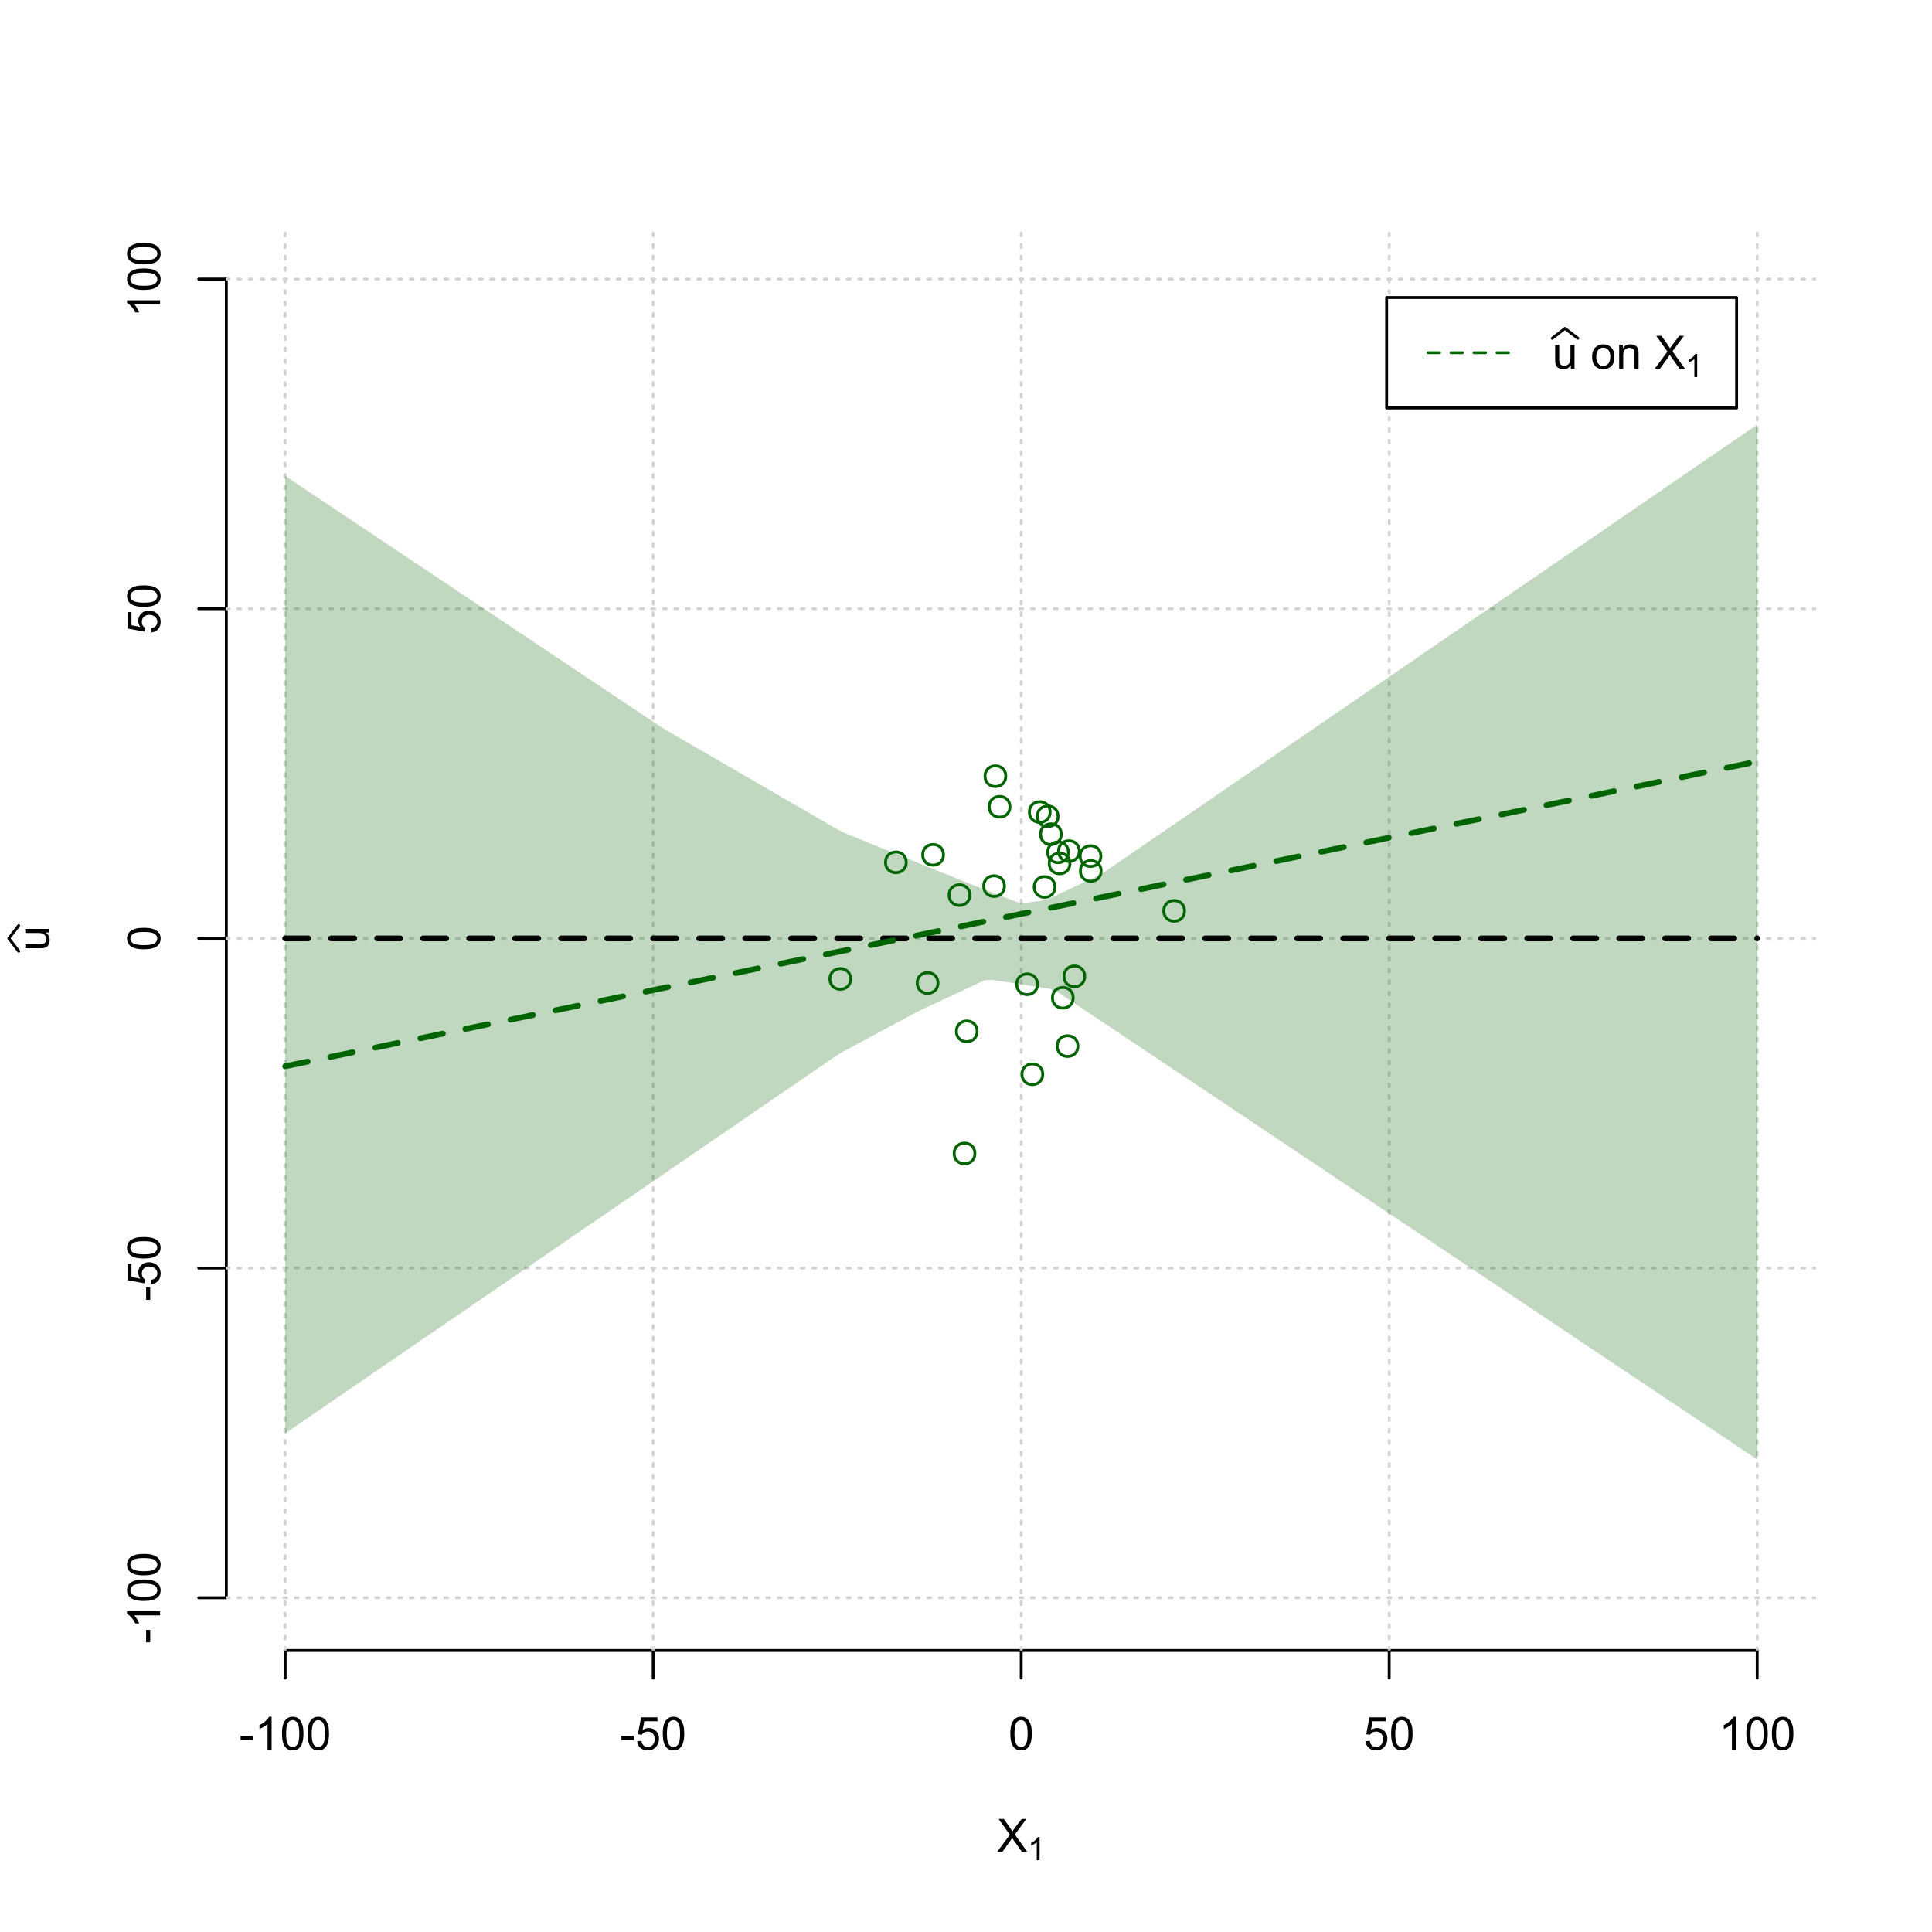 <?xml version="1.0" encoding="UTF-8"?>
<svg xmlns="http://www.w3.org/2000/svg" xmlns:xlink="http://www.w3.org/1999/xlink" width="504pt" height="504pt" viewBox="0 0 504 504" version="1.1">
<defs>
<g>
<symbol overflow="visible" id="glyph0-0">
<path style="stroke:none;" d="M 1.5 0 L 1.5 -7.5 L 7.5 -7.5 L 7.5 0 Z M 1.688 -0.188 L 7.312 -0.188 L 7.312 -7.312 L 1.688 -7.312 Z M 1.688 -0.188 "/>
</symbol>
<symbol overflow="visible" id="glyph0-1">
<path style="stroke:none;" d="M 0.055 0 L 3.375 -4.477 L 0.445 -8.59 L 1.797 -8.59 L 3.359 -6.387 C 3.68 -5.93 3.91 -5.578 4.047 -5.332 C 4.238 -5.645 4.465 -5.969 4.727 -6.312 L 6.457 -8.59 L 7.695 -8.59 L 4.676 -4.539 L 7.93 0 L 6.523 0 L 4.359 -3.062 C 4.238 -3.238 4.113 -3.43 3.984 -3.641 C 3.789 -3.324 3.652 -3.109 3.574 -2.992 L 1.418 0 Z M 0.055 0 "/>
</symbol>
<symbol overflow="visible" id="glyph0-2">
<path style="stroke:none;" d="M 0.383 -2.578 L 0.383 -3.641 L 3.621 -3.641 L 3.621 -2.578 Z M 0.383 -2.578 "/>
</symbol>
<symbol overflow="visible" id="glyph0-3">
<path style="stroke:none;" d="M 4.469 0 L 3.414 0 L 3.414 -6.719 C 3.16 -6.477 2.828 -6.234 2.414 -5.996 C 2 -5.75 1.629 -5.57 1.305 -5.449 L 1.305 -6.469 C 1.895 -6.742 2.41 -7.078 2.852 -7.477 C 3.293 -7.871 3.605 -8.254 3.789 -8.625 L 4.469 -8.625 Z M 4.469 0 "/>
</symbol>
<symbol overflow="visible" id="glyph0-4">
<path style="stroke:none;" d="M 0.5 -4.234 C 0.496 -5.246 0.602 -6.062 0.812 -6.688 C 1.02 -7.305 1.328 -7.785 1.742 -8.121 C 2.148 -8.457 2.668 -8.625 3.297 -8.625 C 3.758 -8.625 4.164 -8.531 4.512 -8.348 C 4.855 -8.16 5.141 -7.891 5.371 -7.543 C 5.594 -7.191 5.773 -6.766 5.906 -6.266 C 6.035 -5.762 6.098 -5.086 6.102 -4.234 C 6.098 -3.227 5.996 -2.414 5.789 -1.797 C 5.578 -1.176 5.266 -0.695 4.859 -0.359 C 4.445 -0.02 3.926 0.145 3.297 0.148 C 2.465 0.145 1.816 -0.148 1.348 -0.742 C 0.781 -1.457 0.496 -2.621 0.5 -4.234 Z M 1.582 -4.234 C 1.582 -2.824 1.746 -1.887 2.074 -1.418 C 2.402 -0.949 2.809 -0.715 3.297 -0.719 C 3.777 -0.715 4.184 -0.949 4.52 -1.422 C 4.848 -1.887 5.016 -2.824 5.016 -4.234 C 5.016 -5.648 4.848 -6.59 4.52 -7.055 C 4.184 -7.516 3.773 -7.746 3.289 -7.75 C 2.801 -7.746 2.414 -7.543 2.125 -7.137 C 1.762 -6.613 1.582 -5.645 1.582 -4.234 Z M 1.582 -4.234 "/>
</symbol>
<symbol overflow="visible" id="glyph0-5">
<path style="stroke:none;" d="M 0.5 -2.25 L 1.605 -2.344 C 1.684 -1.805 1.871 -1.398 2.176 -1.125 C 2.473 -0.852 2.836 -0.715 3.258 -0.719 C 3.766 -0.715 4.195 -0.906 4.547 -1.293 C 4.898 -1.672 5.074 -2.18 5.074 -2.82 C 5.074 -3.414 4.902 -3.891 4.566 -4.242 C 4.227 -4.59 3.785 -4.762 3.242 -4.766 C 2.898 -4.762 2.594 -4.684 2.32 -4.531 C 2.047 -4.375 1.832 -4.176 1.676 -3.93 L 0.688 -4.062 L 1.516 -8.473 L 5.789 -8.473 L 5.789 -7.465 L 2.359 -7.465 L 1.898 -5.156 C 2.414 -5.516 2.953 -5.695 3.523 -5.695 C 4.27 -5.695 4.902 -5.434 5.422 -4.914 C 5.934 -4.395 6.191 -3.727 6.195 -2.914 C 6.191 -2.133 5.965 -1.461 5.516 -0.898 C 4.961 -0.199 4.211 0.145 3.258 0.148 C 2.477 0.145 1.836 -0.07 1.344 -0.508 C 0.844 -0.941 0.562 -1.523 0.5 -2.25 Z M 0.5 -2.25 "/>
</symbol>
<symbol overflow="visible" id="glyph0-6">
<path style="stroke:none;" d="M 4.867 0 L 4.867 -0.914 C 4.379 -0.211 3.723 0.141 2.895 0.141 C 2.527 0.141 2.184 0.07 1.867 -0.07 C 1.547 -0.211 1.309 -0.387 1.156 -0.602 C 1 -0.812 0.895 -1.074 0.832 -1.383 C 0.785 -1.59 0.762 -1.918 0.766 -2.367 L 0.766 -6.223 L 1.82 -6.223 L 1.82 -2.773 C 1.816 -2.219 1.84 -1.848 1.887 -1.656 C 1.949 -1.379 2.09 -1.16 2.309 -1.004 C 2.523 -0.84 2.789 -0.762 3.105 -0.766 C 3.418 -0.762 3.715 -0.844 3.996 -1.008 C 4.273 -1.172 4.469 -1.391 4.586 -1.672 C 4.699 -1.949 4.758 -2.355 4.758 -2.891 L 4.758 -6.223 L 5.812 -6.223 L 5.812 0 Z M 4.867 0 "/>
</symbol>
<symbol overflow="visible" id="glyph0-7">
<path style="stroke:none;" d=""/>
</symbol>
<symbol overflow="visible" id="glyph0-8">
<path style="stroke:none;" d="M 0.398 -3.109 C 0.398 -4.262 0.719 -5.117 1.359 -5.672 C 1.895 -6.133 2.547 -6.363 3.316 -6.363 C 4.172 -6.363 4.871 -6.082 5.414 -5.52 C 5.953 -4.957 6.223 -4.184 6.227 -3.199 C 6.223 -2.398 6.102 -1.766 5.867 -1.309 C 5.625 -0.848 5.277 -0.492 4.82 -0.238 C 4.359 0.016 3.859 0.141 3.316 0.141 C 2.441 0.141 1.734 -0.137 1.203 -0.695 C 0.664 -1.254 0.398 -2.059 0.398 -3.109 Z M 1.484 -3.109 C 1.48 -2.309 1.656 -1.711 2.004 -1.32 C 2.348 -0.922 2.785 -0.727 3.316 -0.727 C 3.84 -0.727 4.273 -0.926 4.621 -1.324 C 4.969 -1.723 5.145 -2.328 5.145 -3.148 C 5.145 -3.914 4.969 -4.496 4.617 -4.895 C 4.266 -5.289 3.832 -5.488 3.316 -5.492 C 2.785 -5.488 2.348 -5.293 2.004 -4.898 C 1.656 -4.5 1.48 -3.902 1.484 -3.109 Z M 1.484 -3.109 "/>
</symbol>
<symbol overflow="visible" id="glyph0-9">
<path style="stroke:none;" d="M 0.789 0 L 0.789 -6.223 L 1.742 -6.223 L 1.742 -5.336 C 2.195 -6.02 2.855 -6.363 3.719 -6.363 C 4.09 -6.363 4.434 -6.293 4.754 -6.16 C 5.066 -6.023 5.305 -5.848 5.461 -5.633 C 5.617 -5.41 5.727 -5.152 5.789 -4.852 C 5.828 -4.656 5.848 -4.312 5.848 -3.828 L 5.848 0 L 4.793 0 L 4.793 -3.785 C 4.793 -4.215 4.75 -4.535 4.668 -4.75 C 4.586 -4.961 4.441 -5.129 4.234 -5.258 C 4.023 -5.383 3.777 -5.449 3.5 -5.449 C 3.047 -5.449 2.66 -5.305 2.332 -5.02 C 2.004 -4.734 1.84 -4.195 1.844 -3.398 L 1.844 0 Z M 0.789 0 "/>
</symbol>
<symbol overflow="visible" id="glyph1-0">
<path style="stroke:none;" d="M 1.051 0 L 1.051 -5.25 L 5.25 -5.25 L 5.25 0 Z M 1.18 -0.133 L 5.117 -0.133 L 5.117 -5.117 L 1.18 -5.117 Z M 1.18 -0.133 "/>
</symbol>
<symbol overflow="visible" id="glyph1-1">
<path style="stroke:none;" d="M 3.129 0 L 2.391 0 L 2.391 -4.703 C 2.211 -4.531 1.977 -4.363 1.691 -4.195 C 1.398 -4.023 1.141 -3.895 0.914 -3.812 L 0.914 -4.527 C 1.328 -4.719 1.688 -4.953 1.996 -5.234 C 2.305 -5.508 2.523 -5.777 2.652 -6.039 L 3.129 -6.039 Z M 3.129 0 "/>
</symbol>
<symbol overflow="visible" id="glyph2-0">
<path style="stroke:none;" d="M 0 -1.5 L -7.5 -1.5 L -7.5 -7.5 L 0 -7.5 Z M -0.188 -1.688 L -0.188 -7.312 L -7.312 -7.312 L -7.312 -1.688 Z M -0.188 -1.688 "/>
</symbol>
<symbol overflow="visible" id="glyph2-1">
<path style="stroke:none;" d="M 0 -4.867 L -0.914 -4.867 C -0.211 -4.379 0.141 -3.723 0.141 -2.895 C 0.141 -2.527 0.07 -2.184 -0.07 -1.867 C -0.211 -1.547 -0.387 -1.309 -0.598 -1.156 C -0.809 -1 -1.07 -0.895 -1.383 -0.832 C -1.59 -0.789 -1.918 -0.766 -2.367 -0.77 L -6.223 -0.77 L -6.223 -1.824 L -2.773 -1.824 C -2.219 -1.82 -1.848 -1.844 -1.656 -1.887 C -1.379 -1.949 -1.16 -2.09 -1.004 -2.309 C -0.84 -2.523 -0.762 -2.789 -0.766 -3.105 C -0.762 -3.418 -0.844 -3.715 -1.008 -3.996 C -1.172 -4.273 -1.391 -4.469 -1.672 -4.586 C -1.945 -4.699 -2.352 -4.758 -2.887 -4.758 L -6.223 -4.758 L -6.223 -5.812 L 0 -5.812 Z M 0 -4.867 "/>
</symbol>
<symbol overflow="visible" id="glyph2-2">
<path style="stroke:none;" d="M -2.578 -0.383 L -3.641 -0.383 L -3.641 -3.621 L -2.578 -3.621 Z M -2.578 -0.383 "/>
</symbol>
<symbol overflow="visible" id="glyph2-3">
<path style="stroke:none;" d="M 0 -4.469 L 0 -3.414 L -6.719 -3.418 C -6.477 -3.16 -6.234 -2.828 -5.996 -2.418 C -5.75 -2.004 -5.57 -1.633 -5.449 -1.309 L -6.469 -1.309 C -6.742 -1.895 -7.078 -2.41 -7.477 -2.852 C -7.871 -3.293 -8.254 -3.605 -8.625 -3.793 L -8.625 -4.473 Z M 0 -4.469 "/>
</symbol>
<symbol overflow="visible" id="glyph2-4">
<path style="stroke:none;" d="M -4.234 -0.5 C -5.246 -0.496 -6.062 -0.602 -6.688 -0.812 C -7.305 -1.02 -7.785 -1.328 -8.121 -1.742 C -8.457 -2.152 -8.625 -2.672 -8.625 -3.301 C -8.625 -3.758 -8.531 -4.164 -8.348 -4.512 C -8.16 -4.859 -7.891 -5.145 -7.543 -5.371 C -7.191 -5.594 -6.766 -5.773 -6.266 -5.906 C -5.762 -6.035 -5.086 -6.098 -4.234 -6.102 C -3.223 -6.098 -2.41 -5.996 -1.793 -5.789 C -1.176 -5.578 -0.695 -5.266 -0.359 -4.859 C -0.02 -4.445 0.145 -3.926 0.148 -3.297 C 0.145 -2.465 -0.148 -1.816 -0.742 -1.348 C -1.457 -0.781 -2.621 -0.496 -4.234 -0.5 Z M -4.234 -1.582 C -2.824 -1.582 -1.887 -1.746 -1.418 -2.074 C -0.949 -2.402 -0.715 -2.809 -0.719 -3.297 C -0.715 -3.777 -0.949 -4.184 -1.422 -4.52 C -1.887 -4.848 -2.824 -5.016 -4.234 -5.016 C -5.648 -5.016 -6.59 -4.848 -7.055 -4.52 C -7.516 -4.188 -7.746 -3.777 -7.75 -3.289 C -7.746 -2.801 -7.543 -2.414 -7.137 -2.129 C -6.613 -1.762 -5.645 -1.582 -4.234 -1.582 Z M -4.234 -1.582 "/>
</symbol>
<symbol overflow="visible" id="glyph2-5">
<path style="stroke:none;" d="M -2.25 -0.5 L -2.344 -1.605 C -1.805 -1.684 -1.398 -1.871 -1.125 -2.176 C -0.852 -2.473 -0.715 -2.836 -0.719 -3.258 C -0.715 -3.766 -0.906 -4.195 -1.293 -4.547 C -1.672 -4.898 -2.18 -5.074 -2.816 -5.074 C -3.414 -5.074 -3.891 -4.902 -4.242 -4.566 C -4.59 -4.227 -4.762 -3.785 -4.766 -3.242 C -4.762 -2.898 -4.684 -2.594 -4.531 -2.32 C -4.375 -2.047 -4.176 -1.832 -3.93 -1.676 L -4.062 -0.688 L -8.473 -1.52 L -8.473 -5.789 L -7.465 -5.789 L -7.465 -2.363 L -5.156 -1.898 C -5.516 -2.414 -5.695 -2.953 -5.695 -3.523 C -5.695 -4.27 -5.434 -4.902 -4.914 -5.422 C -4.395 -5.934 -3.727 -6.191 -2.91 -6.195 C -2.133 -6.191 -1.461 -5.965 -0.895 -5.516 C -0.199 -4.961 0.145 -4.211 0.148 -3.258 C 0.145 -2.477 -0.07 -1.836 -0.508 -1.344 C -0.941 -0.848 -1.523 -0.566 -2.25 -0.5 Z M -2.25 -0.5 "/>
</symbol>
</g>
<clipPath id="clip1">
  <path d="M 74 59.039 L 75 59.039 L 75 430.559 L 74 430.559 Z M 74 59.039 "/>
</clipPath>
<clipPath id="clip2">
  <path d="M 170 59.039 L 171 59.039 L 171 430.559 L 170 430.559 Z M 170 59.039 "/>
</clipPath>
<clipPath id="clip3">
  <path d="M 266 59.039 L 267 59.039 L 267 430.559 L 266 430.559 Z M 266 59.039 "/>
</clipPath>
<clipPath id="clip4">
  <path d="M 362 59.039 L 363 59.039 L 363 430.559 L 362 430.559 Z M 362 59.039 "/>
</clipPath>
<clipPath id="clip5">
  <path d="M 458 59.039 L 459 59.039 L 459 430.559 L 458 430.559 Z M 458 59.039 "/>
</clipPath>
<clipPath id="clip6">
  <path d="M 59.039 416 L 473.758 416 L 473.758 418 L 59.039 418 Z M 59.039 416 "/>
</clipPath>
<clipPath id="clip7">
  <path d="M 59.039 330 L 473.758 330 L 473.758 332 L 59.039 332 Z M 59.039 330 "/>
</clipPath>
<clipPath id="clip8">
  <path d="M 59.039 244 L 473.758 244 L 473.758 246 L 59.039 246 Z M 59.039 244 "/>
</clipPath>
<clipPath id="clip9">
  <path d="M 59.039 158 L 473.758 158 L 473.758 160 L 59.039 160 Z M 59.039 158 "/>
</clipPath>
<clipPath id="clip10">
  <path d="M 59.039 72 L 473.758 72 L 473.758 74 L 59.039 74 Z M 59.039 72 "/>
</clipPath>
</defs>
<g id="surface2796">
<rect x="0" y="0" width="504" height="504" style="fill:rgb(100%,100%,100%);fill-opacity:1;stroke:none;"/>
<g style="fill:rgb(0%,0%,0%);fill-opacity:1;">
  <use xlink:href="#glyph0-1" x="260.062" y="483.102"/>
</g>
<g style="fill:rgb(0%,0%,0%);fill-opacity:1;">
  <use xlink:href="#glyph1-1" x="268.066" y="485.281"/>
</g>
<g style="fill:rgb(0%,0%,0%);fill-opacity:1;">
  <use xlink:href="#glyph2-1" x="12.82" y="248.137"/>
</g>
<path style="fill:none;stroke-width:0.75;stroke-linecap:round;stroke-linejoin:round;stroke:rgb(0%,0%,0%);stroke-opacity:1;stroke-miterlimit:10;" d="M 4.879 248.137 L 2.301 244.801 L 4.879 241.465 "/>
<path style="fill:none;stroke-width:0.75;stroke-linecap:round;stroke-linejoin:round;stroke:rgb(0%,0%,0%);stroke-opacity:1;stroke-miterlimit:10;" d="M 74.398 430.559 L 458.398 430.559 "/>
<path style="fill:none;stroke-width:0.75;stroke-linecap:round;stroke-linejoin:round;stroke:rgb(0%,0%,0%);stroke-opacity:1;stroke-miterlimit:10;" d="M 74.398 430.559 L 74.398 437.762 "/>
<path style="fill:none;stroke-width:0.75;stroke-linecap:round;stroke-linejoin:round;stroke:rgb(0%,0%,0%);stroke-opacity:1;stroke-miterlimit:10;" d="M 170.398 430.559 L 170.398 437.762 "/>
<path style="fill:none;stroke-width:0.75;stroke-linecap:round;stroke-linejoin:round;stroke:rgb(0%,0%,0%);stroke-opacity:1;stroke-miterlimit:10;" d="M 266.398 430.559 L 266.398 437.762 "/>
<path style="fill:none;stroke-width:0.75;stroke-linecap:round;stroke-linejoin:round;stroke:rgb(0%,0%,0%);stroke-opacity:1;stroke-miterlimit:10;" d="M 362.398 430.559 L 362.398 437.762 "/>
<path style="fill:none;stroke-width:0.75;stroke-linecap:round;stroke-linejoin:round;stroke:rgb(0%,0%,0%);stroke-opacity:1;stroke-miterlimit:10;" d="M 458.398 430.559 L 458.398 437.762 "/>
<g style="fill:rgb(0%,0%,0%);fill-opacity:1;">
  <use xlink:href="#glyph0-2" x="62.391" y="456.48"/>
  <use xlink:href="#glyph0-3" x="66.387" y="456.48"/>
  <use xlink:href="#glyph0-4" x="73.061" y="456.48"/>
  <use xlink:href="#glyph0-4" x="79.734" y="456.48"/>
</g>
<g style="fill:rgb(0%,0%,0%);fill-opacity:1;">
  <use xlink:href="#glyph0-2" x="161.727" y="456.48"/>
  <use xlink:href="#glyph0-5" x="165.723" y="456.48"/>
  <use xlink:href="#glyph0-4" x="172.396" y="456.48"/>
</g>
<g style="fill:rgb(0%,0%,0%);fill-opacity:1;">
  <use xlink:href="#glyph0-4" x="263.062" y="456.48"/>
</g>
<g style="fill:rgb(0%,0%,0%);fill-opacity:1;">
  <use xlink:href="#glyph0-5" x="355.727" y="456.48"/>
  <use xlink:href="#glyph0-4" x="362.4" y="456.48"/>
</g>
<g style="fill:rgb(0%,0%,0%);fill-opacity:1;">
  <use xlink:href="#glyph0-3" x="448.387" y="456.48"/>
  <use xlink:href="#glyph0-4" x="455.061" y="456.48"/>
  <use xlink:href="#glyph0-4" x="461.734" y="456.48"/>
</g>
<path style="fill:none;stroke-width:0.75;stroke-linecap:round;stroke-linejoin:round;stroke:rgb(0%,0%,0%);stroke-opacity:1;stroke-miterlimit:10;" d="M 59.039 416.801 L 59.039 72.801 "/>
<path style="fill:none;stroke-width:0.75;stroke-linecap:round;stroke-linejoin:round;stroke:rgb(0%,0%,0%);stroke-opacity:1;stroke-miterlimit:10;" d="M 59.039 416.801 L 51.84 416.801 "/>
<path style="fill:none;stroke-width:0.75;stroke-linecap:round;stroke-linejoin:round;stroke:rgb(0%,0%,0%);stroke-opacity:1;stroke-miterlimit:10;" d="M 59.039 330.801 L 51.84 330.801 "/>
<path style="fill:none;stroke-width:0.75;stroke-linecap:round;stroke-linejoin:round;stroke:rgb(0%,0%,0%);stroke-opacity:1;stroke-miterlimit:10;" d="M 59.039 244.801 L 51.84 244.801 "/>
<path style="fill:none;stroke-width:0.75;stroke-linecap:round;stroke-linejoin:round;stroke:rgb(0%,0%,0%);stroke-opacity:1;stroke-miterlimit:10;" d="M 59.039 158.801 L 51.84 158.801 "/>
<path style="fill:none;stroke-width:0.75;stroke-linecap:round;stroke-linejoin:round;stroke:rgb(0%,0%,0%);stroke-opacity:1;stroke-miterlimit:10;" d="M 59.039 72.801 L 51.84 72.801 "/>
<g style="fill:rgb(0%,0%,0%);fill-opacity:1;">
  <use xlink:href="#glyph2-2" x="41.762" y="428.809"/>
  <use xlink:href="#glyph2-3" x="41.762" y="424.812"/>
  <use xlink:href="#glyph2-4" x="41.762" y="418.139"/>
  <use xlink:href="#glyph2-4" x="41.762" y="411.465"/>
</g>
<g style="fill:rgb(0%,0%,0%);fill-opacity:1;">
  <use xlink:href="#glyph2-2" x="41.762" y="339.473"/>
  <use xlink:href="#glyph2-5" x="41.762" y="335.477"/>
  <use xlink:href="#glyph2-4" x="41.762" y="328.803"/>
</g>
<g style="fill:rgb(0%,0%,0%);fill-opacity:1;">
  <use xlink:href="#glyph2-4" x="41.762" y="248.137"/>
</g>
<g style="fill:rgb(0%,0%,0%);fill-opacity:1;">
  <use xlink:href="#glyph2-5" x="41.762" y="165.473"/>
  <use xlink:href="#glyph2-4" x="41.762" y="158.799"/>
</g>
<g style="fill:rgb(0%,0%,0%);fill-opacity:1;">
  <use xlink:href="#glyph2-3" x="41.762" y="82.812"/>
  <use xlink:href="#glyph2-4" x="41.762" y="76.139"/>
  <use xlink:href="#glyph2-4" x="41.762" y="69.465"/>
</g>
<g clip-path="url(#clip1)" clip-rule="nonzero">
<path style="fill:none;stroke-width:0.75;stroke-linecap:round;stroke-linejoin:round;stroke:rgb(82.745%,82.745%,82.745%);stroke-opacity:1;stroke-dasharray:0.75,2.25;stroke-miterlimit:10;" d="M 74.398 430.559 L 74.398 59.039 "/>
</g>
<g clip-path="url(#clip2)" clip-rule="nonzero">
<path style="fill:none;stroke-width:0.75;stroke-linecap:round;stroke-linejoin:round;stroke:rgb(82.745%,82.745%,82.745%);stroke-opacity:1;stroke-dasharray:0.75,2.25;stroke-miterlimit:10;" d="M 170.398 430.559 L 170.398 59.039 "/>
</g>
<g clip-path="url(#clip3)" clip-rule="nonzero">
<path style="fill:none;stroke-width:0.75;stroke-linecap:round;stroke-linejoin:round;stroke:rgb(82.745%,82.745%,82.745%);stroke-opacity:1;stroke-dasharray:0.75,2.25;stroke-miterlimit:10;" d="M 266.398 430.559 L 266.398 59.039 "/>
</g>
<g clip-path="url(#clip4)" clip-rule="nonzero">
<path style="fill:none;stroke-width:0.75;stroke-linecap:round;stroke-linejoin:round;stroke:rgb(82.745%,82.745%,82.745%);stroke-opacity:1;stroke-dasharray:0.75,2.25;stroke-miterlimit:10;" d="M 362.398 430.559 L 362.398 59.039 "/>
</g>
<g clip-path="url(#clip5)" clip-rule="nonzero">
<path style="fill:none;stroke-width:0.75;stroke-linecap:round;stroke-linejoin:round;stroke:rgb(82.745%,82.745%,82.745%);stroke-opacity:1;stroke-dasharray:0.75,2.25;stroke-miterlimit:10;" d="M 458.398 430.559 L 458.398 59.039 "/>
</g>
<g clip-path="url(#clip6)" clip-rule="nonzero">
<path style="fill:none;stroke-width:0.75;stroke-linecap:round;stroke-linejoin:round;stroke:rgb(82.745%,82.745%,82.745%);stroke-opacity:1;stroke-dasharray:0.75,2.25;stroke-miterlimit:10;" d="M 59.039 416.801 L 473.762 416.801 "/>
</g>
<g clip-path="url(#clip7)" clip-rule="nonzero">
<path style="fill:none;stroke-width:0.75;stroke-linecap:round;stroke-linejoin:round;stroke:rgb(82.745%,82.745%,82.745%);stroke-opacity:1;stroke-dasharray:0.75,2.25;stroke-miterlimit:10;" d="M 59.039 330.801 L 473.762 330.801 "/>
</g>
<g clip-path="url(#clip8)" clip-rule="nonzero">
<path style="fill:none;stroke-width:0.75;stroke-linecap:round;stroke-linejoin:round;stroke:rgb(82.745%,82.745%,82.745%);stroke-opacity:1;stroke-dasharray:0.75,2.25;stroke-miterlimit:10;" d="M 59.039 244.801 L 473.762 244.801 "/>
</g>
<g clip-path="url(#clip9)" clip-rule="nonzero">
<path style="fill:none;stroke-width:0.75;stroke-linecap:round;stroke-linejoin:round;stroke:rgb(82.745%,82.745%,82.745%);stroke-opacity:1;stroke-dasharray:0.75,2.25;stroke-miterlimit:10;" d="M 59.039 158.801 L 473.762 158.801 "/>
</g>
<g clip-path="url(#clip10)" clip-rule="nonzero">
<path style="fill:none;stroke-width:0.75;stroke-linecap:round;stroke-linejoin:round;stroke:rgb(82.745%,82.745%,82.745%);stroke-opacity:1;stroke-dasharray:0.75,2.25;stroke-miterlimit:10;" d="M 59.039 72.801 L 473.762 72.801 "/>
</g>
<path style=" stroke:none;fill-rule:nonzero;fill:rgb(0%,39.216%,0%);fill-opacity:0.251;" d="M 74.398 72.801 L 74.398 124.148 L 76.32 125.43 L 78.238 126.711 L 80.16 127.996 L 82.078 129.277 L 84 130.562 L 85.922 131.844 L 87.84 133.129 L 89.762 134.41 L 91.68 135.691 L 93.602 136.977 L 95.52 138.258 L 97.441 139.543 L 99.359 140.824 L 101.281 142.105 L 103.199 143.391 L 105.121 144.672 L 107.039 145.957 L 108.961 147.238 L 110.879 148.52 L 112.801 149.805 L 114.719 151.086 L 116.641 152.371 L 118.559 153.652 L 120.48 154.938 L 122.398 156.219 L 124.32 157.5 L 126.238 158.785 L 128.16 160.066 L 130.078 161.352 L 133.922 163.914 L 135.84 165.199 L 137.762 166.48 L 139.68 167.766 L 141.602 169.047 L 143.52 170.332 L 145.441 171.613 L 147.359 172.895 L 149.281 174.18 L 151.199 175.461 L 153.121 176.746 L 155.039 178.027 L 156.961 179.309 L 158.879 180.594 L 160.801 181.875 L 162.719 183.16 L 164.641 184.441 L 166.559 185.723 L 168.48 187.008 L 170.398 188.289 L 172.32 189.574 L 174.238 190.742 L 176.16 191.852 L 178.078 192.965 L 181.922 195.191 L 183.84 196.305 L 185.762 197.418 L 187.68 198.527 L 189.602 199.641 L 191.52 200.754 L 193.441 201.867 L 195.359 202.98 L 197.281 204.094 L 199.199 205.203 L 201.121 206.316 L 203.039 207.43 L 204.961 208.543 L 206.879 209.656 L 208.801 210.77 L 210.719 211.879 L 212.641 212.992 L 214.559 214.105 L 216.48 215.219 L 218.398 216.332 L 220.32 217.32 L 222.238 218.098 L 224.16 218.875 L 226.078 219.652 L 228 220.434 L 229.922 221.211 L 231.84 221.988 L 233.762 222.766 L 235.68 223.547 L 237.602 224.324 L 239.52 225.102 L 241.441 225.883 L 243.359 226.66 L 245.281 227.438 L 247.199 228.215 L 249.121 228.996 L 251.039 229.773 L 252.961 230.539 L 254.879 231.285 L 256.801 232.031 L 258.719 232.777 L 260.641 233.523 L 262.559 234.266 L 264.48 235.012 L 266.398 235.625 L 268.32 235.43 L 270.238 235.168 L 272.16 234.906 L 274.078 234.27 L 276 233.367 L 277.922 232.461 L 279.84 231.555 L 281.762 230.652 L 283.68 229.746 L 285.602 228.844 L 287.52 227.883 L 289.441 226.566 L 291.359 225.25 L 293.281 223.934 L 295.199 222.621 L 297.121 221.305 L 299.039 219.988 L 300.961 218.672 L 302.879 217.355 L 304.801 216.039 L 306.719 214.727 L 308.641 213.41 L 310.559 212.094 L 312.48 210.777 L 314.398 209.461 L 316.32 208.148 L 318.238 206.832 L 320.16 205.516 L 322.078 204.199 L 325.922 201.566 L 327.84 200.254 L 329.762 198.938 L 331.68 197.621 L 333.602 196.305 L 335.52 194.988 L 337.441 193.672 L 339.359 192.359 L 341.281 191.043 L 343.199 189.727 L 345.121 188.41 L 347.039 187.094 L 348.961 185.781 L 350.879 184.465 L 352.801 183.148 L 354.719 181.832 L 356.641 180.516 L 358.559 179.199 L 360.48 177.887 L 362.398 176.57 L 364.32 175.254 L 366.238 173.938 L 368.16 172.621 L 370.078 171.305 L 372 169.992 L 373.922 168.676 L 375.84 167.359 L 377.762 166.043 L 379.68 164.727 L 381.602 163.414 L 383.52 162.098 L 385.441 160.781 L 387.359 159.465 L 389.281 158.148 L 391.199 156.832 L 393.121 155.52 L 395.039 154.203 L 396.961 152.887 L 398.879 151.57 L 400.801 150.254 L 402.719 148.938 L 404.641 147.625 L 406.559 146.309 L 408.48 144.992 L 410.398 143.676 L 412.32 142.359 L 414.238 141.047 L 416.16 139.73 L 418.078 138.414 L 421.922 135.781 L 423.84 134.465 L 425.762 133.152 L 427.68 131.836 L 429.602 130.52 L 431.52 129.203 L 433.441 127.887 L 435.359 126.57 L 437.281 125.258 L 439.199 123.941 L 441.121 122.625 L 443.039 121.309 L 444.961 119.992 L 446.879 118.676 L 448.801 117.363 L 450.719 116.047 L 452.641 114.73 L 454.559 113.414 L 456.48 112.098 L 458.398 110.785 L 458.398 72.801 L 458.398 416.801 L 458.398 380.719 L 456.48 379.438 L 454.559 378.156 L 452.641 376.871 L 450.719 375.59 L 448.801 374.305 L 446.879 373.023 L 444.961 371.742 L 443.039 370.457 L 441.121 369.176 L 439.199 367.891 L 437.281 366.609 L 435.359 365.324 L 433.441 364.043 L 431.52 362.762 L 429.602 361.477 L 427.68 360.195 L 425.762 358.91 L 423.84 357.629 L 421.922 356.348 L 420 355.062 L 418.078 353.781 L 416.16 352.496 L 414.238 351.215 L 412.32 349.93 L 410.398 348.648 L 408.48 347.367 L 406.559 346.082 L 404.641 344.801 L 402.719 343.516 L 400.801 342.234 L 398.879 340.953 L 396.961 339.668 L 395.039 338.387 L 393.121 337.102 L 391.199 335.82 L 389.281 334.539 L 387.359 333.254 L 385.441 331.973 L 383.52 330.688 L 381.602 329.406 L 379.68 328.121 L 377.762 326.84 L 375.84 325.559 L 373.922 324.273 L 372 322.992 L 370.078 321.707 L 368.16 320.426 L 366.238 319.145 L 364.32 317.859 L 362.398 316.578 L 360.48 315.293 L 358.559 314.012 L 356.641 312.727 L 354.719 311.445 L 352.801 310.164 L 350.879 308.879 L 348.961 307.598 L 347.039 306.312 L 345.121 305.031 L 343.199 303.75 L 341.281 302.465 L 339.359 301.184 L 337.441 299.898 L 335.52 298.617 L 333.602 297.336 L 331.68 296.051 L 329.762 294.77 L 327.84 293.484 L 325.922 292.203 L 324 290.918 L 322.078 289.637 L 320.16 288.355 L 318.238 287.07 L 316.32 285.789 L 314.398 284.504 L 312.48 283.223 L 310.559 281.941 L 308.641 280.656 L 306.719 279.375 L 304.801 278.09 L 302.879 276.809 L 300.961 275.523 L 299.039 274.242 L 297.121 272.961 L 295.199 271.676 L 293.281 270.395 L 291.359 269.109 L 289.441 267.828 L 287.52 266.547 L 285.602 265.262 L 283.68 263.98 L 281.762 262.695 L 279.84 261.414 L 277.922 260.133 L 276 258.848 L 274.078 257.969 L 272.16 257.672 L 270.238 257.375 L 268.32 257.078 L 266.398 256.785 L 264.48 256.488 L 262.559 256.191 L 260.641 255.895 L 258.719 255.602 L 256.801 255.73 L 254.879 256.629 L 252.961 257.527 L 251.039 258.426 L 249.121 259.324 L 247.199 260.223 L 245.281 261.121 L 243.359 262.02 L 241.441 262.914 L 239.52 263.812 L 237.602 264.836 L 235.68 265.871 L 233.762 266.902 L 231.84 267.934 L 229.922 268.965 L 228 270 L 226.078 271.031 L 224.16 272.062 L 222.238 273.094 L 220.32 274.129 L 218.398 275.25 L 216.48 276.562 L 214.559 277.879 L 212.641 279.195 L 210.719 280.512 L 208.801 281.828 L 206.879 283.141 L 204.961 284.457 L 203.039 285.773 L 201.121 287.09 L 199.199 288.406 L 197.281 289.723 L 195.359 291.035 L 193.441 292.352 L 191.52 293.668 L 189.602 294.984 L 187.68 296.301 L 185.762 297.617 L 183.84 298.93 L 181.922 300.246 L 178.078 302.879 L 176.16 304.195 L 174.238 305.512 L 172.32 306.824 L 170.398 308.141 L 168.48 309.457 L 166.559 310.773 L 164.641 312.09 L 162.719 313.402 L 160.801 314.719 L 158.879 316.035 L 156.961 317.352 L 155.039 318.668 L 153.121 319.984 L 151.199 321.297 L 149.281 322.613 L 147.359 323.93 L 145.441 325.246 L 143.52 326.562 L 141.602 327.879 L 139.68 329.191 L 137.762 330.508 L 135.84 331.824 L 133.922 333.141 L 132 334.457 L 130.078 335.77 L 128.16 337.086 L 126.238 338.402 L 124.32 339.719 L 122.398 341.035 L 120.48 342.352 L 118.559 343.664 L 116.641 344.98 L 114.719 346.297 L 112.801 347.613 L 110.879 348.93 L 108.961 350.246 L 107.039 351.559 L 105.121 352.875 L 103.199 354.191 L 101.281 355.508 L 99.359 356.824 L 97.441 358.137 L 95.52 359.453 L 93.602 360.77 L 91.68 362.086 L 89.762 363.402 L 87.84 364.719 L 85.922 366.031 L 82.078 368.664 L 80.16 369.98 L 78.238 371.297 L 76.32 372.613 L 74.398 373.926 L 74.398 416.801 Z M 74.398 72.801 "/>
<path style="fill:none;stroke-width:0.75;stroke-linecap:round;stroke-linejoin:round;stroke:rgb(0%,39.216%,0%);stroke-opacity:1;stroke-miterlimit:10;" d="M 281.191 272.895 C 281.191 276.492 275.793 276.492 275.793 272.895 C 275.793 269.293 281.191 269.293 281.191 272.895 "/>
<path style="fill:none;stroke-width:0.75;stroke-linecap:round;stroke-linejoin:round;stroke:rgb(0%,39.216%,0%);stroke-opacity:1;stroke-miterlimit:10;" d="M 276.852 217.621 C 276.852 221.219 271.449 221.219 271.449 217.621 C 271.449 214.02 276.852 214.02 276.852 217.621 "/>
<path style="fill:none;stroke-width:0.75;stroke-linecap:round;stroke-linejoin:round;stroke:rgb(0%,39.216%,0%);stroke-opacity:1;stroke-miterlimit:10;" d="M 309 237.633 C 309 241.234 303.598 241.234 303.598 237.633 C 303.598 234.035 309 234.035 309 237.633 "/>
<path style="fill:none;stroke-width:0.75;stroke-linecap:round;stroke-linejoin:round;stroke:rgb(0%,39.216%,0%);stroke-opacity:1;stroke-miterlimit:10;" d="M 279.953 260.285 C 279.953 263.887 274.551 263.887 274.551 260.285 C 274.551 256.688 279.953 256.688 279.953 260.285 "/>
<path style="fill:none;stroke-width:0.75;stroke-linecap:round;stroke-linejoin:round;stroke:rgb(0%,39.216%,0%);stroke-opacity:1;stroke-miterlimit:10;" d="M 270.637 256.758 C 270.637 260.355 265.238 260.355 265.238 256.758 C 265.238 253.156 270.637 253.156 270.637 256.758 "/>
<path style="fill:none;stroke-width:0.75;stroke-linecap:round;stroke-linejoin:round;stroke:rgb(0%,39.216%,0%);stroke-opacity:1;stroke-miterlimit:10;" d="M 287.18 223.34 C 287.18 226.938 281.781 226.938 281.781 223.34 C 281.781 219.738 287.18 219.738 287.18 223.34 "/>
<path style="fill:none;stroke-width:0.75;stroke-linecap:round;stroke-linejoin:round;stroke:rgb(0%,39.216%,0%);stroke-opacity:1;stroke-miterlimit:10;" d="M 263.461 210.465 C 263.461 214.062 258.059 214.062 258.059 210.465 C 258.059 206.863 263.461 206.863 263.461 210.465 "/>
<path style="fill:none;stroke-width:0.75;stroke-linecap:round;stroke-linejoin:round;stroke:rgb(0%,39.216%,0%);stroke-opacity:1;stroke-miterlimit:10;" d="M 254.312 300.902 C 254.312 304.504 248.914 304.504 248.914 300.902 C 248.914 297.305 254.312 297.305 254.312 300.902 "/>
<path style="fill:none;stroke-width:0.75;stroke-linecap:round;stroke-linejoin:round;stroke:rgb(0%,39.216%,0%);stroke-opacity:1;stroke-miterlimit:10;" d="M 254.895 269.035 C 254.895 272.637 249.496 272.637 249.496 269.035 C 249.496 265.438 254.895 265.438 254.895 269.035 "/>
<path style="fill:none;stroke-width:0.75;stroke-linecap:round;stroke-linejoin:round;stroke:rgb(0%,39.216%,0%);stroke-opacity:1;stroke-miterlimit:10;" d="M 246.109 222.996 C 246.109 226.598 240.711 226.598 240.711 222.996 C 240.711 219.398 246.109 219.398 246.109 222.996 "/>
<path style="fill:none;stroke-width:0.75;stroke-linecap:round;stroke-linejoin:round;stroke:rgb(0%,39.216%,0%);stroke-opacity:1;stroke-miterlimit:10;" d="M 275.199 231.383 C 275.199 234.984 269.801 234.984 269.801 231.383 C 269.801 227.785 275.199 227.785 275.199 231.383 "/>
<path style="fill:none;stroke-width:0.75;stroke-linecap:round;stroke-linejoin:round;stroke:rgb(0%,39.216%,0%);stroke-opacity:1;stroke-miterlimit:10;" d="M 287.238 227.199 C 287.238 230.801 281.84 230.801 281.84 227.199 C 281.84 223.598 287.238 223.598 287.238 227.199 "/>
<path style="fill:none;stroke-width:0.75;stroke-linecap:round;stroke-linejoin:round;stroke:rgb(0%,39.216%,0%);stroke-opacity:1;stroke-miterlimit:10;" d="M 272.012 280.242 C 272.012 283.844 266.609 283.844 266.609 280.242 C 266.609 276.641 272.012 276.641 272.012 280.242 "/>
<path style="fill:none;stroke-width:0.75;stroke-linecap:round;stroke-linejoin:round;stroke:rgb(0%,39.216%,0%);stroke-opacity:1;stroke-miterlimit:10;" d="M 252.988 233.5 C 252.988 237.102 247.586 237.102 247.586 233.5 C 247.586 229.902 252.988 229.902 252.988 233.5 "/>
<path style="fill:none;stroke-width:0.75;stroke-linecap:round;stroke-linejoin:round;stroke:rgb(0%,39.216%,0%);stroke-opacity:1;stroke-miterlimit:10;" d="M 281.547 222.035 C 281.547 225.637 276.148 225.637 276.148 222.035 C 276.148 218.438 281.547 218.438 281.547 222.035 "/>
<path style="fill:none;stroke-width:0.75;stroke-linecap:round;stroke-linejoin:round;stroke:rgb(0%,39.216%,0%);stroke-opacity:1;stroke-miterlimit:10;" d="M 244.684 256.426 C 244.684 260.023 239.281 260.023 239.281 256.426 C 239.281 252.824 244.684 252.824 244.684 256.426 "/>
<path style="fill:none;stroke-width:0.75;stroke-linecap:round;stroke-linejoin:round;stroke:rgb(0%,39.216%,0%);stroke-opacity:1;stroke-miterlimit:10;" d="M 221.902 255.375 C 221.902 258.977 216.5 258.977 216.5 255.375 C 216.5 251.777 221.902 251.777 221.902 255.375 "/>
<path style="fill:none;stroke-width:0.75;stroke-linecap:round;stroke-linejoin:round;stroke:rgb(0%,39.216%,0%);stroke-opacity:1;stroke-miterlimit:10;" d="M 236.406 224.965 C 236.406 228.562 231.008 228.562 231.008 224.965 C 231.008 221.363 236.406 221.363 236.406 224.965 "/>
<path style="fill:none;stroke-width:0.75;stroke-linecap:round;stroke-linejoin:round;stroke:rgb(0%,39.216%,0%);stroke-opacity:1;stroke-miterlimit:10;" d="M 282.965 254.695 C 282.965 258.297 277.562 258.297 277.562 254.695 C 277.562 251.098 282.965 251.098 282.965 254.695 "/>
<path style="fill:none;stroke-width:0.75;stroke-linecap:round;stroke-linejoin:round;stroke:rgb(0%,39.216%,0%);stroke-opacity:1;stroke-miterlimit:10;" d="M 276.016 212.953 C 276.016 216.555 270.613 216.555 270.613 212.953 C 270.613 209.352 276.016 209.352 276.016 212.953 "/>
<path style="fill:none;stroke-width:0.75;stroke-linecap:round;stroke-linejoin:round;stroke:rgb(0%,39.216%,0%);stroke-opacity:1;stroke-miterlimit:10;" d="M 262.02 231.16 C 262.02 234.762 256.617 234.762 256.617 231.16 C 256.617 227.562 262.02 227.562 262.02 231.16 "/>
<path style="fill:none;stroke-width:0.75;stroke-linecap:round;stroke-linejoin:round;stroke:rgb(0%,39.216%,0%);stroke-opacity:1;stroke-miterlimit:10;" d="M 273.938 211.84 C 273.938 215.441 268.539 215.441 268.539 211.84 C 268.539 208.242 273.938 208.242 273.938 211.84 "/>
<path style="fill:none;stroke-width:0.75;stroke-linecap:round;stroke-linejoin:round;stroke:rgb(0%,39.216%,0%);stroke-opacity:1;stroke-miterlimit:10;" d="M 262.371 202.477 C 262.371 206.078 256.969 206.078 256.969 202.477 C 256.969 198.879 262.371 198.879 262.371 202.477 "/>
<path style="fill:none;stroke-width:0.75;stroke-linecap:round;stroke-linejoin:round;stroke:rgb(0%,39.216%,0%);stroke-opacity:1;stroke-miterlimit:10;" d="M 279.105 225.242 C 279.105 228.844 273.707 228.844 273.707 225.242 C 273.707 221.645 279.105 221.645 279.105 225.242 "/>
<path style="fill:none;stroke-width:0.75;stroke-linecap:round;stroke-linejoin:round;stroke:rgb(0%,39.216%,0%);stroke-opacity:1;stroke-miterlimit:10;" d="M 278.715 222.34 C 278.715 225.938 273.316 225.938 273.316 222.34 C 273.316 218.738 278.715 218.738 278.715 222.34 "/>
<path style="fill:none;stroke-width:1.5;stroke-linecap:round;stroke-linejoin:round;stroke:rgb(0%,0%,0%);stroke-opacity:1;stroke-dasharray:6,6;stroke-miterlimit:10;" d="M 74.398 244.801 L 458.398 244.801 "/>
<path style="fill:none;stroke-width:1.5;stroke-linecap:round;stroke-linejoin:round;stroke:rgb(0%,39.216%,0%);stroke-opacity:1;stroke-dasharray:6,6;stroke-miterlimit:10;" d="M 74.398 278.16 L 76.32 277.762 L 78.238 277.363 L 80.16 276.965 L 82.078 276.57 L 85.922 275.773 L 87.84 275.375 L 89.762 274.98 L 91.68 274.582 L 93.602 274.184 L 95.52 273.785 L 97.441 273.391 L 99.359 272.992 L 101.281 272.594 L 103.199 272.195 L 105.121 271.801 L 107.039 271.402 L 108.961 271.004 L 110.879 270.605 L 112.801 270.211 L 114.719 269.812 L 116.641 269.414 L 118.559 269.016 L 120.48 268.621 L 122.398 268.223 L 124.32 267.824 L 126.238 267.426 L 128.16 267.031 L 130.078 266.633 L 133.922 265.836 L 135.84 265.441 L 137.762 265.043 L 139.68 264.645 L 141.602 264.246 L 143.52 263.852 L 145.441 263.453 L 147.359 263.055 L 149.281 262.656 L 151.199 262.262 L 153.121 261.863 L 155.039 261.465 L 156.961 261.066 L 158.879 260.668 L 160.801 260.273 L 162.719 259.875 L 164.641 259.477 L 166.559 259.078 L 168.48 258.684 L 170.398 258.285 L 172.32 257.887 L 174.238 257.488 L 176.16 257.094 L 178.078 256.695 L 181.922 255.898 L 183.84 255.504 L 185.762 255.105 L 187.68 254.707 L 189.602 254.309 L 191.52 253.914 L 193.441 253.516 L 195.359 253.117 L 197.281 252.719 L 199.199 252.324 L 201.121 251.926 L 203.039 251.527 L 204.961 251.129 L 206.879 250.734 L 208.801 250.336 L 210.719 249.938 L 212.641 249.539 L 214.559 249.145 L 216.48 248.746 L 218.398 248.348 L 220.32 247.949 L 222.238 247.555 L 224.16 247.156 L 226.078 246.758 L 228 246.359 L 229.922 245.965 L 231.84 245.566 L 233.762 245.168 L 235.68 244.77 L 237.602 244.375 L 239.52 243.977 L 241.441 243.578 L 243.359 243.18 L 245.281 242.785 L 247.199 242.387 L 249.121 241.988 L 251.039 241.59 L 252.961 241.195 L 254.879 240.797 L 256.801 240.398 L 258.719 240 L 260.641 239.605 L 262.559 239.207 L 264.48 238.809 L 266.398 238.41 L 268.32 238.016 L 270.238 237.617 L 272.16 237.219 L 274.078 236.82 L 276 236.426 L 277.922 236.027 L 279.84 235.629 L 281.762 235.23 L 283.68 234.836 L 285.602 234.438 L 287.52 234.039 L 289.441 233.641 L 291.359 233.246 L 293.281 232.848 L 295.199 232.449 L 297.121 232.051 L 299.039 231.656 L 300.961 231.258 L 302.879 230.859 L 304.801 230.461 L 306.719 230.066 L 308.641 229.668 L 310.559 229.27 L 312.48 228.871 L 314.398 228.477 L 316.32 228.078 L 318.238 227.68 L 320.16 227.281 L 322.078 226.887 L 325.922 226.09 L 327.84 225.691 L 329.762 225.297 L 331.68 224.898 L 333.602 224.5 L 335.52 224.102 L 337.441 223.707 L 339.359 223.309 L 341.281 222.91 L 343.199 222.512 L 345.121 222.117 L 347.039 221.719 L 348.961 221.32 L 350.879 220.922 L 352.801 220.527 L 354.719 220.129 L 356.641 219.73 L 358.559 219.332 L 360.48 218.938 L 362.398 218.539 L 364.32 218.141 L 366.238 217.742 L 368.16 217.348 L 370.078 216.949 L 373.922 216.152 L 375.84 215.754 L 377.762 215.359 L 379.68 214.961 L 381.602 214.562 L 383.52 214.164 L 385.441 213.77 L 387.359 213.371 L 389.281 212.973 L 391.199 212.574 L 393.121 212.18 L 395.039 211.781 L 396.961 211.383 L 398.879 210.984 L 400.801 210.59 L 402.719 210.191 L 404.641 209.793 L 406.559 209.395 L 408.48 209 L 410.398 208.602 L 412.32 208.203 L 414.238 207.805 L 416.16 207.41 L 418.078 207.012 L 421.922 206.215 L 423.84 205.82 L 425.762 205.422 L 427.68 205.023 L 429.602 204.625 L 431.52 204.23 L 433.441 203.832 L 435.359 203.434 L 437.281 203.035 L 439.199 202.641 L 441.121 202.242 L 443.039 201.844 L 444.961 201.445 L 446.879 201.051 L 448.801 200.652 L 450.719 200.254 L 452.641 199.855 L 454.559 199.461 L 456.48 199.062 L 458.398 198.664 "/>
<path style="fill-rule:nonzero;fill:rgb(100%,100%,100%);fill-opacity:1;stroke-width:0.75;stroke-linecap:round;stroke-linejoin:round;stroke:rgb(0%,0%,0%);stroke-opacity:1;stroke-miterlimit:10;" d="M 361.727 77.617 L 453.027 77.617 L 453.027 106.418 L 361.727 106.418 Z M 361.727 77.617 "/>
<path style="fill:none;stroke-width:0.75;stroke-linecap:round;stroke-linejoin:round;stroke:rgb(0%,39.216%,0%);stroke-opacity:1;stroke-dasharray:3,3;stroke-miterlimit:10;" d="M 372.523 92.016 L 394.125 92.016 "/>
<g style="fill:rgb(0%,0%,0%);fill-opacity:1;">
  <use xlink:href="#glyph0-6" x="404.926" y="96.188"/>
</g>
<path style="fill:none;stroke-width:0.75;stroke-linecap:round;stroke-linejoin:round;stroke:rgb(0%,0%,0%);stroke-opacity:1;stroke-miterlimit:10;" d="M 404.926 88.246 L 408.262 85.668 L 411.598 88.246 "/>
<g style="fill:rgb(0%,0%,0%);fill-opacity:1;">
  <use xlink:href="#glyph0-7" x="411.598" y="96.188"/>
  <use xlink:href="#glyph0-8" x="414.932" y="96.188"/>
  <use xlink:href="#glyph0-9" x="421.605" y="96.188"/>
  <use xlink:href="#glyph0-7" x="428.279" y="96.188"/>
</g>
<g style="fill:rgb(0%,0%,0%);fill-opacity:1;">
  <use xlink:href="#glyph0-1" x="431.613" y="96.188"/>
</g>
<g style="fill:rgb(0%,0%,0%);fill-opacity:1;">
  <use xlink:href="#glyph1-1" x="439.617" y="98.363"/>
</g>
<g style="fill:rgb(0%,0%,0%);fill-opacity:1;">
  <use xlink:href="#glyph0-7" x="444.289" y="96.188"/>
</g>
</g>
</svg>
